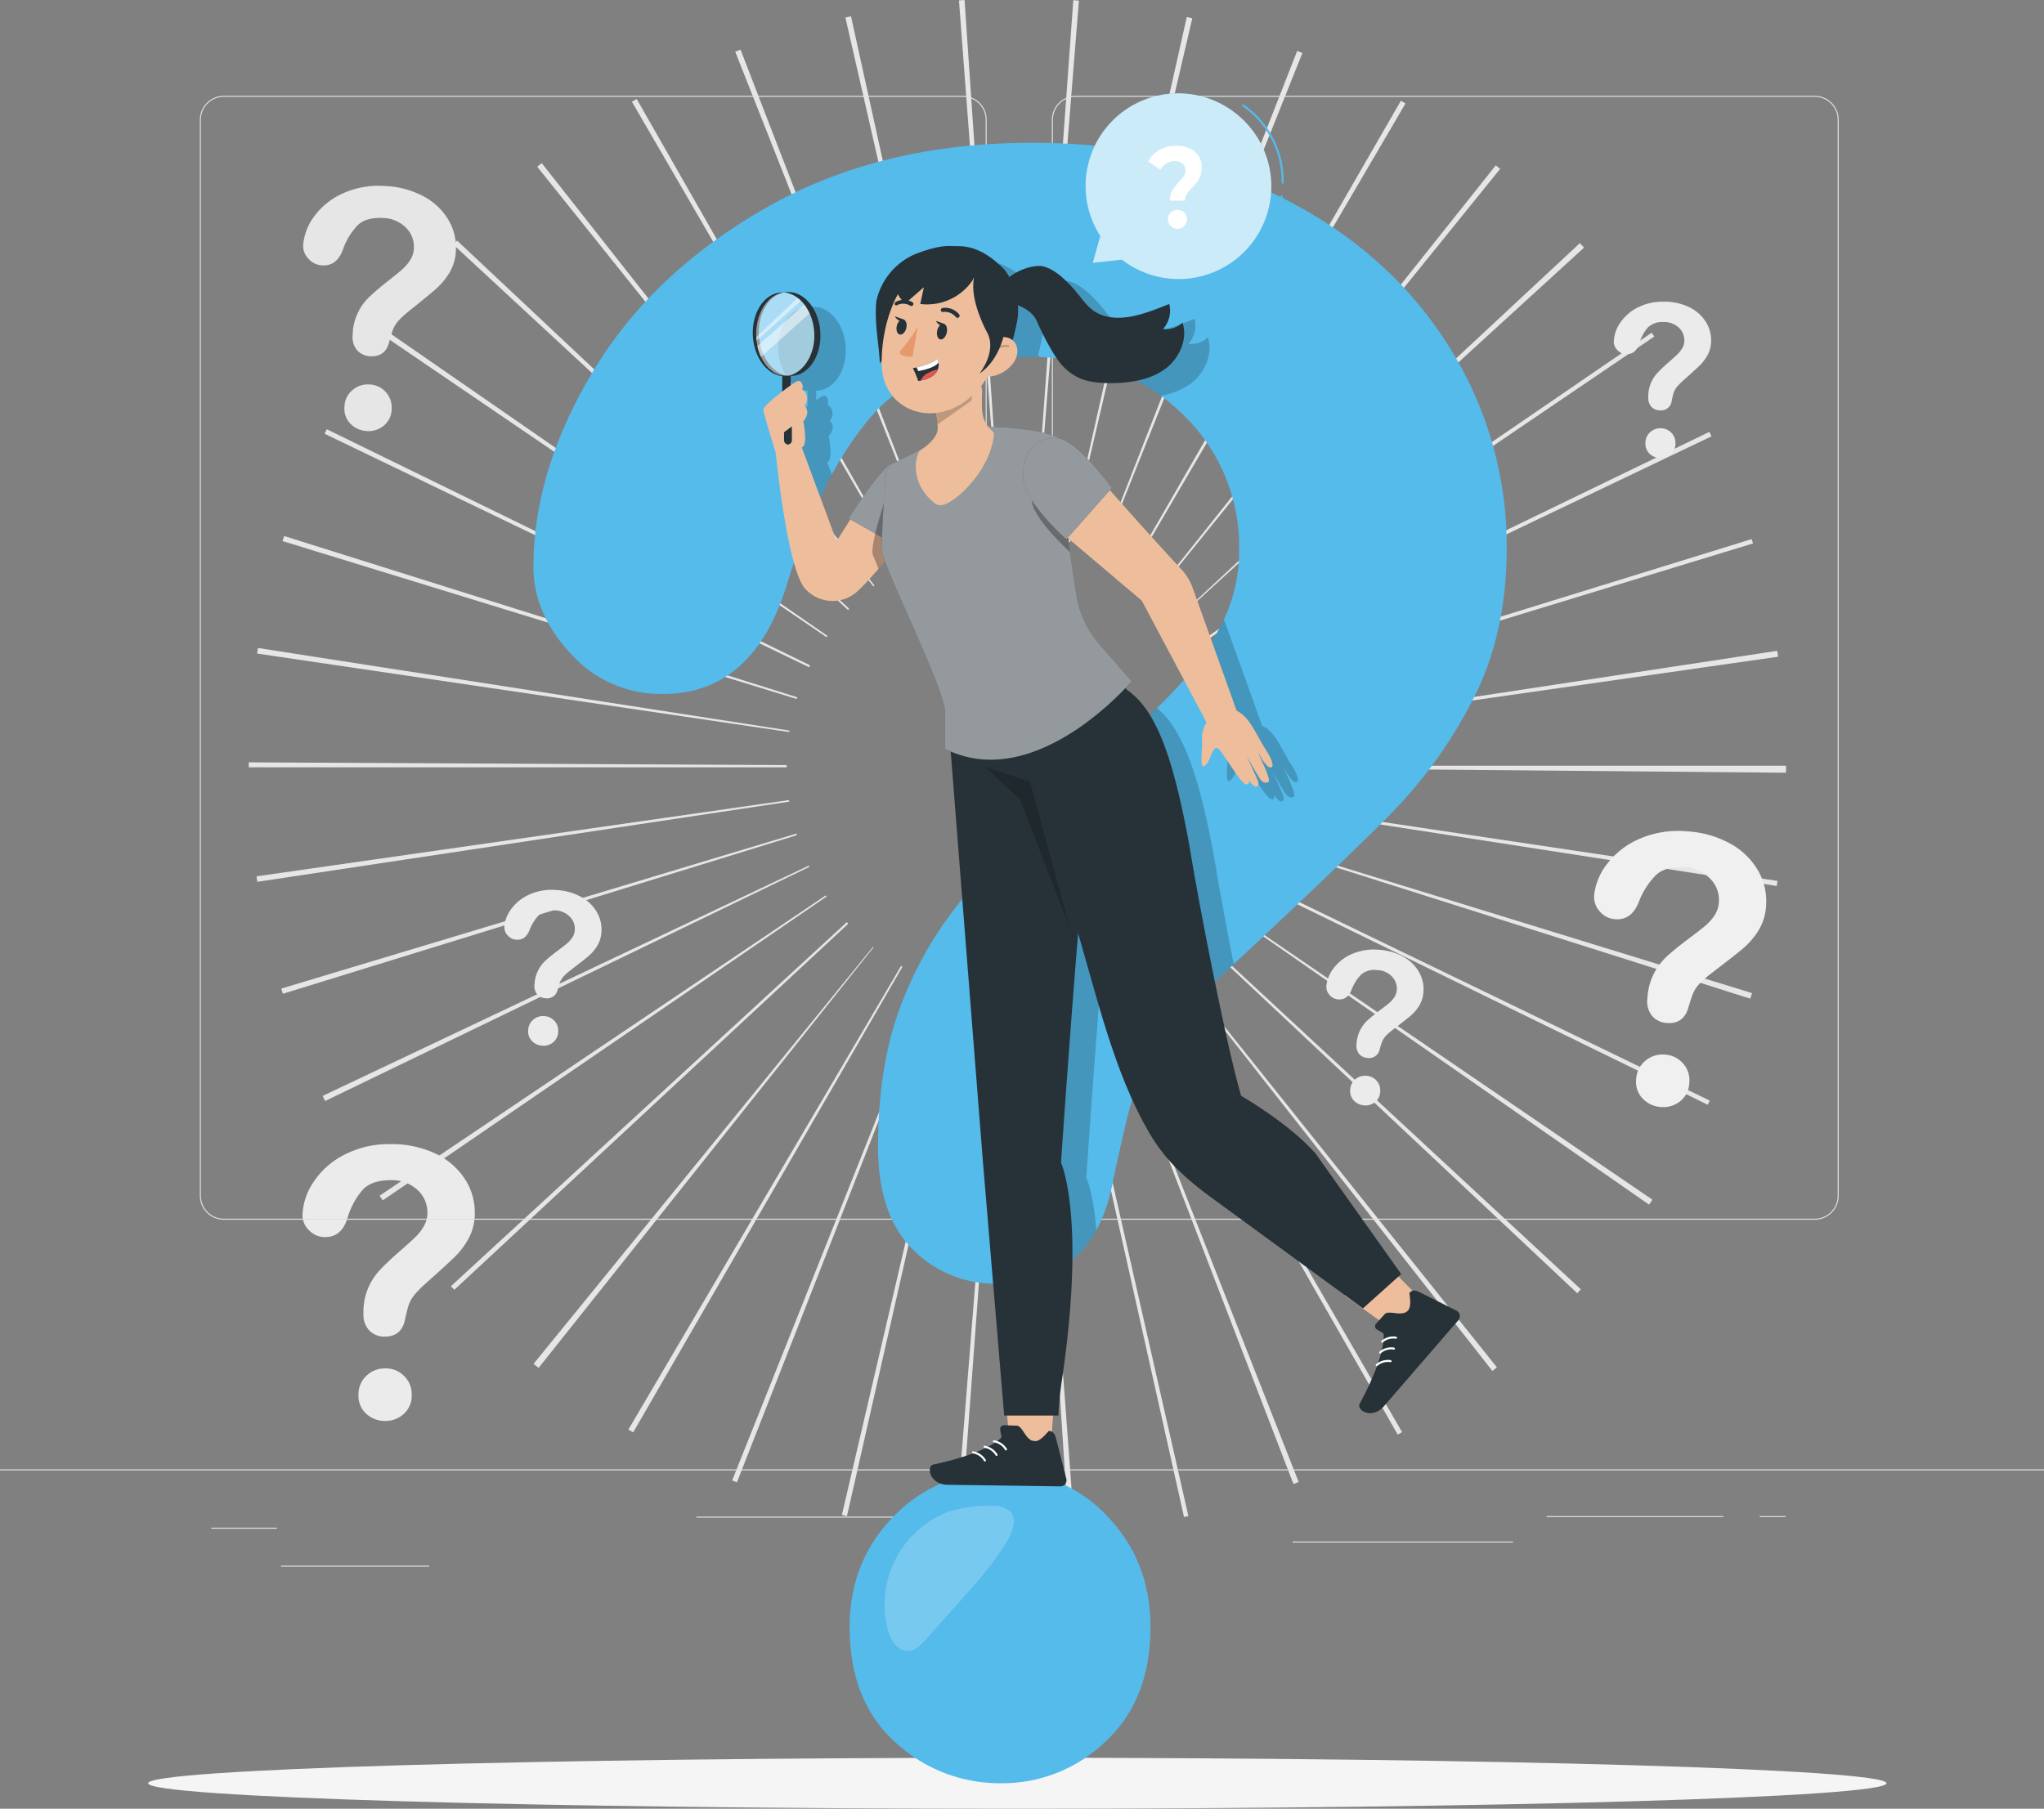 <svg id="Group_29" data-name="Group 29" xmlns="http://www.w3.org/2000/svg" width="500" height="442.54" viewBox="0 0 500 442.54">
  <rect x="0" y="0" width="500" height="442.54" fill="#808080" stroke="none"/>
  <path id="Path_1" data-name="Path 1" d="M261.47,375.18l-8.55-131.3.29-.02,9.71,131.22c-.48.04-.97.07-1.45.1Zm-26.52-.09-1.26-.1,10.49-131.16.47.04-9.71,131.22Zm54.68-3.93L260.92,242.75l.62-.14L290.7,370.92l-1.08.24Zm-82.45-.21-1.24-.29,29.9-128.14.46.11Zm109.22-7.86-47.26-122.8.34-.13,48.2,122.43C317.26,362.76,316.83,362.92,316.4,363.09Zm-136.12-.41-1.18-.47,48.73-122.22.44.18-48,122.51ZM341.91,351,276.63,236.76l.44-.25,65.91,113.88Zm-187.03-.55c-.39-.23-.78-.45-1.17-.68l66.7-113.42.34.2L154.88,350.46Zm210.18-15.03L283.77,231.96l.25-.2,82.15,102.78C365.8,334.83,365.43,335.13,365.06,335.42Zm-233.32-.75c-.41-.33-.82-.65-1.22-.98l83.05-102.06.14.11L131.75,334.68Zm254.09-18.26-95.9-90.1.3-.33,96.48,89.47-.88.95Zm-274.7-.83-.83-.89,96.85-89.07.36.38-96.38,89.58Zm292.26-20.85L295.36,219.61l.16-.23,108.7,74.15c-.27.4-.55.8-.83,1.2ZM93.63,293.69l-.78-1.14L202,219.07l.2.29L93.63,293.69ZM417.75,270.3,299.52,212.54l.27-.55,118.45,57.29-.5,1.02Zm-338.22-.92c-.2-.42-.4-.84-.6-1.25l118.91-56.34.15.31L79.53,269.38Zm348.62-25.04L302.72,204.59l.1-.31,125.76,38.7c-.14.45-.28.91-.43,1.36ZM69.2,243.15c-.13-.43-.26-.85-.39-1.28l126-37.92.12.39L69.2,243.14Zm365.42-26.38L304.6,196.59l.07-.48,130.14,19.42-.19,1.24ZM62.95,215.75c-.07-.45-.13-.89-.2-1.34L193,195.75l.06.39Zm373.93-26.69-131.57-1.17v-.54H436.89v1.71Zm-244.45-1.33H60.85v-1.21l131.58.68v.53Zm112.28-8.42-.04-.28,130.08-19.8c.07.48.14.96.21,1.45L304.71,179.32Zm-111.65-.2L62.89,159.9c.07-.46.14-.91.21-1.36l130.02,20.21-.05.36Zm109.9-7.75-.18-.6L428.49,131.9l.33,1.06-125.85,38.4Zm-108.07-.34L69.11,132.38l.39-1.24L195.02,170.6l-.13.43Zm105.05-7.52-.23-.47,118.42-57.36.53,1.09Zm-102.01-.25L79.4,106.12l.53-1.1,118.23,57.76-.23.47Zm97.87-7.02-.34-.5L404.03,81.4l.64.94L295.79,156.22Zm-93.62-.34L93.42,81.83c.25-.37.51-.75.77-1.12L202.4,155.57Zm88.18-6.55-.17-.18,96.28-89.68c.34.37.68.73,1.02,1.1l-97.13,88.76Zm-82.9-.08L110.89,59.85c.31-.33.61-.66.92-.99l95.91,90.08-.26.28Zm76.77-5.64-.29-.23L365.9,40.45c.36.28.71.57,1.07.86Zm-70.55-.14L131.41,40.79c.37-.3.74-.59,1.11-.88l81.41,103.37Zm63.66-4.62-.38-.22L342.68,24.65l1.13.66L277.34,138.87Zm-56.7-.14L154.58,24.89c.39-.23.78-.45,1.17-.67L220.97,138.5l-.33.19Zm49.08-3.58-.34-.14L317.31,12.46c.43.17.85.34,1.28.51Zm-41.5-.08L179.85,12.65c.43-.17.86-.34,1.3-.51l47.39,122.75-.32.13Zm33.55-2.41-.35-.08L290.31,4.16c.45.1.9.2,1.35.31l-29.9,128.14Zm-25.61-.04L206.8,4.3c.46-.1.91-.21,1.37-.31l28.3,128.5-.33.07Zm17.26-1.25-.37-.03L262.55.05c.46.03.91.07,1.37.1L253.41,131.31Zm-8.92-.01L234.58.1c.45-.03.91-.07,1.37-.1l8.92,131.28-.37.03Z" fill="#e6e6e6"/>
  <g id="Group_1" data-name="Group 1">
    <path id="Path_2" data-name="Path 2" d="M94.27,347.67a6.846,6.846,0,0,1-4.61-1.7,5.956,5.956,0,0,1-1.97-4.76,6.091,6.091,0,0,1,1.9-4.56,6.467,6.467,0,0,1,4.67-1.85,6.235,6.235,0,0,1,4.59,1.85,6.169,6.169,0,0,1,1.86,4.56,5.967,5.967,0,0,1-1.95,4.73,6.585,6.585,0,0,1-4.5,1.72Z" fill="#ebebeb"/>
    <path id="Path_3" data-name="Path 3" d="M74,297.45a15.131,15.131,0,0,1,2.57-8.07,19.671,19.671,0,0,1,7.5-6.77,23.682,23.682,0,0,1,11.5-2.68,24.77,24.77,0,0,1,10.79,2.24,17.515,17.515,0,0,1,7.23,6.1,14.906,14.906,0,0,1,2.55,8.38,12.907,12.907,0,0,1-1.45,6.25,18.986,18.986,0,0,1-3.46,4.63q-2,1.95-7.18,6.56a31.135,31.135,0,0,0-2.3,2.28,9.811,9.811,0,0,0-1.29,1.8,8.786,8.786,0,0,0-.65,1.63c-.15.55-.39,1.5-.7,2.87-.53,2.91-2.21,4.36-5.01,4.36a5.158,5.158,0,0,1-3.69-1.43,5.567,5.567,0,0,1-1.5-4.23,14.848,14.848,0,0,1,4.01-10.63q1.815-1.95,4.89-4.63,2.7-2.355,3.9-3.54a11.9,11.9,0,0,0,2.02-2.66,6.4,6.4,0,0,0,.82-3.19,7.4,7.4,0,0,0-2.51-5.66,9.174,9.174,0,0,0-6.47-2.31q-4.635,0-6.83,2.33a18.554,18.554,0,0,0-3.71,6.85q-1.44,4.74-5.44,4.74a5.337,5.337,0,0,1-3.98-1.66,5.05,5.05,0,0,1-1.62-3.58Z" fill="#ebebeb"/>
  </g>
  <g id="Group_2" data-name="Group 2">
    <path id="Path_4" data-name="Path 4" d="M406.32,270.86a6.854,6.854,0,0,1-4.47-2.05,5.9,5.9,0,0,1-1.6-4.89,6.112,6.112,0,0,1,2.25-4.4,6.466,6.466,0,0,1,4.8-1.49,6.262,6.262,0,0,1,4.43,2.19,6.182,6.182,0,0,1,1.51,4.69,5.978,5.978,0,0,1-2.3,4.57,6.562,6.562,0,0,1-4.62,1.37Z" fill="#f0f0f0"/>
    <path id="Path_5" data-name="Path 5" d="M389.93,219.24a15.055,15.055,0,0,1,3.18-7.85,19.733,19.733,0,0,1,7.99-6.18,23.79,23.79,0,0,1,11.68-1.8,24.691,24.691,0,0,1,10.59,3.06,17.469,17.469,0,0,1,6.74,6.63,14.873,14.873,0,0,1,1.9,8.55,12.933,12.933,0,0,1-1.92,6.12,19.2,19.2,0,0,1-3.8,4.36c-1.43,1.2-3.98,3.19-7.66,6a28.149,28.149,0,0,0-2.46,2.1,9.437,9.437,0,0,0-1.42,1.7,9.256,9.256,0,0,0-.78,1.58c-.2.53-.5,1.47-.91,2.81q-1.125,4.29-5.33,3.97a5.142,5.142,0,0,1-3.57-1.7,5.6,5.6,0,0,1-1.17-4.34,14.843,14.843,0,0,1,4.8-10.29c1.3-1.2,3.05-2.62,5.23-4.25q2.865-2.13,4.16-3.24a11.992,11.992,0,0,0,2.22-2.5,6.426,6.426,0,0,0,1.06-3.11,7.382,7.382,0,0,0-2.07-5.83,9.172,9.172,0,0,0-6.27-2.79c-3.08-.24-5.41.37-6.98,1.8a18.67,18.67,0,0,0-4.22,6.55c-1.19,3.08-3.12,4.51-5.78,4.31a5.345,5.345,0,0,1-3.84-1.95,5.114,5.114,0,0,1-1.35-3.7Z" fill="#f0f0f0"/>
  </g>
  <g id="Group_3" data-name="Group 3">
    <path id="Path_6" data-name="Path 6" d="M89.79,105.46a6.016,6.016,0,0,1-4-1.72,5.247,5.247,0,0,1-1.52-4.3,5.4,5.4,0,0,1,1.9-3.95,5.709,5.709,0,0,1,4.22-1.42,5.624,5.624,0,0,1,5.42,5.98,5.294,5.294,0,0,1-1.94,4.1,5.819,5.819,0,0,1-4.06,1.32Z" fill="#e6e6e6"/>
    <path id="Path_7" data-name="Path 7" d="M74.16,60.04a13.428,13.428,0,0,1,2.65-7.03,17.481,17.481,0,0,1,6.96-5.65,21.056,21.056,0,0,1,10.31-1.85,22,22,0,0,1,9.45,2.48,15.528,15.528,0,0,1,6.12,5.74,13.19,13.19,0,0,1,1.87,7.54,11.318,11.318,0,0,1-1.58,5.46,16.951,16.951,0,0,1-3.27,3.94q-1.86,1.635-6.67,5.48a23.836,23.836,0,0,0-2.14,1.92,7.914,7.914,0,0,0-1.22,1.54,7.821,7.821,0,0,0-.65,1.42c-.16.48-.41,1.31-.75,2.51-.61,2.55-2.15,3.76-4.64,3.63a4.566,4.566,0,0,1-3.2-1.43,4.938,4.938,0,0,1-1.13-3.82,13.175,13.175,0,0,1,4.03-9.23,57.731,57.731,0,0,1,4.54-3.88q2.49-1.95,3.62-2.96a10.56,10.56,0,0,0,1.91-2.26,5.654,5.654,0,0,0,.87-2.78,6.571,6.571,0,0,0-1.96-5.13,8.12,8.12,0,0,0-5.62-2.34q-4.11-.21-6.15,1.75a16.438,16.438,0,0,0-3.6,5.9c-.99,2.75-2.67,4.07-5.03,3.94a4.744,4.744,0,0,1-3.45-1.65,4.467,4.467,0,0,1-1.27-3.25Z" fill="#e6e6e6"/>
  </g>
  <g id="Group_4" data-name="Group 4">
    <path id="Path_8" data-name="Path 8" d="M132.64,255.85a3.843,3.843,0,0,1-2.52-1.15,3.373,3.373,0,0,1-.91-2.76,3.455,3.455,0,0,1,1.27-2.49,3.639,3.639,0,0,1,2.71-.84,3.519,3.519,0,0,1,2.5,1.24,3.466,3.466,0,0,1,.85,2.65,3.393,3.393,0,0,1-1.3,2.58,3.745,3.745,0,0,1-2.61.78Z" fill="#ebebeb"/>
    <path id="Path_9" data-name="Path 9" d="M123.36,226.71a8.505,8.505,0,0,1,1.79-4.43,11.067,11.067,0,0,1,4.51-3.49,13.306,13.306,0,0,1,6.59-1.02,13.959,13.959,0,0,1,5.98,1.72,9.861,9.861,0,0,1,3.81,3.74,8.387,8.387,0,0,1,1.08,4.83,7.321,7.321,0,0,1-1.08,3.46,10.707,10.707,0,0,1-2.14,2.46c-.81.68-2.25,1.8-4.32,3.39a16.49,16.49,0,0,0-1.39,1.19,5.615,5.615,0,0,0-.8.96,4.9,4.9,0,0,0-.44.89q-.165.45-.51,1.59a2.645,2.645,0,0,1-3.01,2.24,2.917,2.917,0,0,1-2.02-.96,3.156,3.156,0,0,1-.66-2.45,8.413,8.413,0,0,1,2.71-5.82c.74-.68,1.72-1.48,2.95-2.4q1.62-1.2,2.34-1.83a6.984,6.984,0,0,0,1.25-1.41,3.632,3.632,0,0,0,.6-1.76,4.194,4.194,0,0,0-1.17-3.29,5.169,5.169,0,0,0-3.54-1.57,5.074,5.074,0,0,0-3.94,1.02,10.51,10.51,0,0,0-2.38,3.7q-1,2.61-3.26,2.44a3.011,3.011,0,0,1-2.17-1.1,2.839,2.839,0,0,1-.76-2.09Z" fill="#ebebeb"/>
  </g>
  <g id="Group_5" data-name="Group 5">
    <path id="Path_10" data-name="Path 10" d="M333.72,270.45a3.843,3.843,0,0,1-2.52-1.15,3.373,3.373,0,0,1-.91-2.76,3.455,3.455,0,0,1,1.27-2.49,3.639,3.639,0,0,1,2.71-.84,3.519,3.519,0,0,1,2.5,1.24,3.466,3.466,0,0,1,.85,2.65,3.393,3.393,0,0,1-1.3,2.58,3.745,3.745,0,0,1-2.61.78Z" fill="#ebebeb"/>
    <path id="Path_11" data-name="Path 11" d="M324.44,241.32a8.5,8.5,0,0,1,1.79-4.43,11.067,11.067,0,0,1,4.51-3.49,13.306,13.306,0,0,1,6.59-1.02,13.959,13.959,0,0,1,5.98,1.72,9.861,9.861,0,0,1,3.81,3.74,8.387,8.387,0,0,1,1.08,4.83,7.321,7.321,0,0,1-1.08,3.46,10.707,10.707,0,0,1-2.14,2.46c-.81.68-2.25,1.8-4.32,3.39a16.491,16.491,0,0,0-1.39,1.19,5.614,5.614,0,0,0-.8.96,4.9,4.9,0,0,0-.44.89q-.165.45-.51,1.59a2.645,2.645,0,0,1-3.01,2.24,2.917,2.917,0,0,1-2.02-.96,3.157,3.157,0,0,1-.66-2.45,8.706,8.706,0,0,1,.88-3.39,8.539,8.539,0,0,1,1.83-2.43c.74-.68,1.72-1.48,2.95-2.4q1.62-1.2,2.34-1.83a6.984,6.984,0,0,0,1.25-1.41,3.632,3.632,0,0,0,.6-1.76,4.194,4.194,0,0,0-1.17-3.29,5.169,5.169,0,0,0-3.54-1.57,5.074,5.074,0,0,0-3.94,1.02,10.51,10.51,0,0,0-2.38,3.7q-1.005,2.61-3.26,2.44a3.011,3.011,0,0,1-2.17-1.1,2.839,2.839,0,0,1-.76-2.09Z" fill="#ebebeb"/>
  </g>
  <g id="Group_6" data-name="Group 6">
    <path id="Path_12" data-name="Path 12" d="M406.21,112.06a3.856,3.856,0,0,1-2.6-.96,3.357,3.357,0,0,1-1.11-2.69,3.486,3.486,0,0,1,1.07-2.58,3.644,3.644,0,0,1,2.64-1.05,3.586,3.586,0,0,1,3.64,3.63,3.382,3.382,0,0,1-1.1,2.67,3.752,3.752,0,0,1-2.54.97Z" fill="#ebebeb"/>
    <path id="Path_13" data-name="Path 13" d="M394.77,83.7a8.515,8.515,0,0,1,1.45-4.56,11.14,11.14,0,0,1,4.24-3.82,13.393,13.393,0,0,1,6.5-1.51,13.842,13.842,0,0,1,6.09,1.27,9.842,9.842,0,0,1,4.08,3.44,8.407,8.407,0,0,1,1.44,4.73,7.275,7.275,0,0,1-.82,3.53,11.109,11.109,0,0,1-1.95,2.62c-.75.73-2.11,1.97-4.06,3.7a17.664,17.664,0,0,0-1.3,1.29,5.057,5.057,0,0,0-.73,1.02,5.362,5.362,0,0,0-.37.92q-.135.465-.39,1.62a2.645,2.645,0,0,1-2.83,2.46,2.925,2.925,0,0,1-2.08-.8,3.161,3.161,0,0,1-.84-2.39,8.4,8.4,0,0,1,2.26-6,37.485,37.485,0,0,1,2.76-2.62c1.02-.88,1.75-1.55,2.2-2a6.913,6.913,0,0,0,1.14-1.5,3.6,3.6,0,0,0,.46-1.8,4.172,4.172,0,0,0-1.42-3.2,5.163,5.163,0,0,0-3.65-1.3,5.079,5.079,0,0,0-3.85,1.31,10.583,10.583,0,0,0-2.09,3.87c-.54,1.78-1.56,2.67-3.07,2.67a3,3,0,0,1-2.25-.94,2.857,2.857,0,0,1-.92-2.02Z" fill="#ebebeb"/>
  </g>
  <g id="Group_9" data-name="Group 9">
    <g id="Group_8" data-name="Group 8">
      <g id="Group_7" data-name="Group 7">
        <path id="Path_14" data-name="Path 14" d="M443.92,298.43H263.17a5.868,5.868,0,0,1-5.86-5.86V29.3a5.868,5.868,0,0,1,5.86-5.86H443.92a5.868,5.868,0,0,1,5.86,5.86V292.57a5.868,5.868,0,0,1-5.86,5.86ZM263.17,23.69a5.621,5.621,0,0,0-5.61,5.61V292.57a5.621,5.621,0,0,0,5.61,5.61H443.92a5.621,5.621,0,0,0,5.61-5.61V29.3a5.621,5.621,0,0,0-5.61-5.61H263.17Z" fill="#e0e0e0"/>
        <path id="Path_15" data-name="Path 15" d="M235.49,298.43H54.75a5.868,5.868,0,0,1-5.86-5.86V29.3a5.868,5.868,0,0,1,5.86-5.86H235.5a5.868,5.868,0,0,1,5.86,5.86V292.57a5.868,5.868,0,0,1-5.86,5.86ZM54.75,23.69a5.621,5.621,0,0,0-5.61,5.61V292.57a5.621,5.621,0,0,0,5.61,5.61H235.5a5.621,5.621,0,0,0,5.61-5.61V29.3a5.621,5.621,0,0,0-5.61-5.61H54.75Z" fill="#e0e0e0"/>
      </g>
      <rect id="Rectangle_1" data-name="Rectangle 1" width="500" height="0.25" transform="translate(0 359.5)" fill="#e0e0e0"/>
    </g>
    <rect id="Rectangle_2" data-name="Rectangle 2" width="16.06" height="0.25" transform="translate(51.67 373.77)" fill="#e0e0e0"/>
    <rect id="Rectangle_3" data-name="Rectangle 3" width="53.53" height="0.25" transform="translate(170.35 371.06)" fill="#e0e0e0"/>
    <rect id="Rectangle_4" data-name="Rectangle 4" width="36.25" height="0.25" transform="translate(68.73 383.06)" fill="#e0e0e0"/>
    <rect id="Rectangle_5" data-name="Rectangle 5" width="43.19" height="0.25" transform="translate(378.35 370.93)" fill="#e0e0e0"/>
    <rect id="Rectangle_6" data-name="Rectangle 6" width="6.33" height="0.25" transform="translate(430.45 370.93)" fill="#e0e0e0"/>
    <rect id="Rectangle_7" data-name="Rectangle 7" width="53.89" height="0.25" transform="translate(316.21 377.16)" fill="#e0e0e0"/>
  </g>
  <path id="Path_16" data-name="Path 16" d="M461.48,436.3c0,3.45-95.19,6.24-212.62,6.24S36.24,439.75,36.24,436.3s95.19-6.24,212.62-6.24S461.48,432.85,461.48,436.3Z" fill="#f5f5f5"/>
  <g id="Group_15" data-name="Group 15">
    <path id="Path_17" data-name="Path 17" d="M130.49,138.75q0-23.595,14.52-47.81t42.38-40.11q27.855-15.885,65-15.89,34.515,0,60.95,13.29t40.83,36.13a91.414,91.414,0,0,1,14.4,49.67q0,21.105-8.21,37a113.066,113.066,0,0,1-19.52,27.44q-11.31,11.55-40.59,38.87a171.164,171.164,0,0,0-12.98,13.53,55.272,55.272,0,0,0-7.26,10.68,53.368,53.368,0,0,0-3.69,9.69q-1.3,4.845-3.93,17.01-4.53,25.83-28.33,25.83a28.309,28.309,0,0,1-20.83-8.44q-8.445-8.445-8.45-25.08,0-20.865,6.19-36.13a92.3,92.3,0,0,1,16.43-26.82,381.273,381.273,0,0,1,27.62-27.44q15.24-13.905,22.02-20.99a71.23,71.23,0,0,0,11.43-15.77,39.346,39.346,0,0,0,4.64-18.87,44.748,44.748,0,0,0-14.17-33.53q-14.16-13.65-36.55-13.66-26.19,0-38.57,13.78t-20.95,40.6q-8.1,28.065-30.71,28.06a29.594,29.594,0,0,1-22.5-9.81q-9.165-9.81-9.17-21.23Z" fill="#55bbeb"/>
    <g id="Group_14" data-name="Group 14">
      <path id="Path_18" data-name="Path 18" d="M199.12,95.54a.412.412,0,0,1,.09-.02.97.97,0,0,0-.17.01.22.22,0,0,1,.08.01Z" fill="none"/>
      <path id="Path_19" data-name="Path 19" d="M198.08,75.19a.281.281,0,0,1-.08-.01c-.03,0-.06.02-.09.02a.915.915,0,0,0,.17-.01Z" fill="none"/>
      <g id="Group_10" data-name="Group 10" opacity="0.2">
        <path id="Path_20" data-name="Path 20" d="M297.21,210.9c-4.21-23.53-8.57-33-14.21-37.66q-6.66,6.57-18,16.92-14.625,13.365-24.18,23.66c2.42,30.87,5.86,74.71,5.9,75.08l2.08,24.9q13.26-1.635,19.38-12.83c-.75-9.26-2.45-12.87-2.45-12.87s2.15-31.54,4.19-56.11c2.89,9.78,5.66,20.73,9.38,31.07.23-.5.45-1,.7-1.5a55.271,55.271,0,0,1,7.26-10.68,167.672,167.672,0,0,1,12.98-13.53c.53-.49,1.03-.96,1.55-1.45-1.96-9.96-3.67-19.36-4.58-24.99Z"/>
      </g>
      <g id="Group_11" data-name="Group 11" opacity="0.2">
        <path id="Path_21" data-name="Path 21" d="M308.71,177.53,299.4,151.5c-.3.64-.61,1.27-.94,1.9a71.659,71.659,0,0,1-6.27,9.75l9.16,17.22a6.52,6.52,0,0,0-1.12,3.78c.19,2.44-.31,4.44-.04,6.25s1.59-.27,2.07-1.52,1.03-2.66,1.91-2.15,5.26,8.09,6.56,8.66.98-.88.98-.88,1.11,1.81,1.95,1.57c.22-.06.62-.56.24-1.47-.85-2.04-2.85-6.22-2.85-6.22.11.24,2.95,5.23,3.48,5.92.68.9,1.47.98,1.98.57.73-.59-2.59-6.89-2.54-7.25,0,0,1.79,3.69,2.99,3.75s.21-2.32-1.07-4.26c-1.17-1.77-3.01-5.56-4.38-7.25a7.447,7.447,0,0,0-2.78-2.33Z"/>
      </g>
      <g id="Group_12" data-name="Group 12" opacity="0.2">
        <path id="Path_22" data-name="Path 22" d="M202.34,113.09c.06-.03.11-.06.17-.09,1.35-.73.2-6.29.2-6.29s1.39-1.5.86-2.9c-.28-.74-.62-.86-.62-.86a2.666,2.666,0,0,0-.37-3.91l-.18-.13c.46-.61-.04-2.54-1.24-1.99a13.822,13.822,0,0,0-1.51.96V95.57c.13,0,.25,0,.34-.01,4.15-.25,7.23-5.04,6.88-10.7s-3.99-10.03-8.14-9.78a6.258,6.258,0,0,0-.74.1.2.2,0,0,1,.08.01.915.915,0,0,0-.17.01c.03,0,.06-.02.09-.02a4.572,4.572,0,0,0-.74,0c-4.15.25-7.23,5.04-6.88,10.7.32,5.21,3.44,9.33,7.17,9.74v3.82c-2.26,1.74-4.69,3.84-4.62,4.43.13,1.02,2.94,10.29,2.94,10.29h.07c.24,2.35.87,8.03,1.82,14.1a122.5,122.5,0,0,1,5.72-12.12l-1.13-3.05Zm-3.22-17.55a.322.322,0,0,1-.08-.01.97.97,0,0,0,.17-.01c-.03,0-.06.02-.09.02Z"/>
      </g>
      <g id="Group_13" data-name="Group 13" opacity="0.2">
        <path id="Path_23" data-name="Path 23" d="M242.34,63.99h-.07a10.37,10.37,0,0,0-1.86-.08c-2.3-.16-4.28-.36-9.77,1.66a16.253,16.253,0,0,0-10.09,11.82c-.45,5.49.57,9.65.89,15.13l.43-.59c0,.55.01,1.09.04,1.62.02.3.06.58.09.87q11.67-7.05,30.39-7.06c.68,0,1.34.02,2.01.04a3,3,0,0,0-.49-.52c.41-1.45.74-2.95,1.04-4.36a16.325,16.325,0,0,0,.24-4.18,7.926,7.926,0,0,1,4.6,3.8,59.43,59.43,0,0,0,3,6.03,48.652,48.652,0,0,1,21.16,8.66,17.676,17.676,0,0,0,7.42-3.06c3.25-2.43,5.45-7.14,4.08-11.22a5.719,5.719,0,0,1-4.74,1.56A6.749,6.749,0,0,0,292.22,78c-5.62,2.23-12.33,5.01-17.71,2.15-2.47-1.31-4.06-4.14-6.03-6.25s-4.12-4.18-6.76-5.02c-2.15-.68-6.35.64-8.6,2.56a16.081,16.081,0,0,0-1.22-1.86c-2.08-2.11-5.38-5.02-9.56-5.59Z"/>
      </g>
    </g>
  </g>
  <g id="Group_17" data-name="Group 17">
    <path id="Path_24" data-name="Path 24" d="M244.99,436.3a37.554,37.554,0,0,1-26.03-10.07q-11.13-10.08-11.12-28.18,0-16.065,10.76-27.03A35.548,35.548,0,0,1,245,360.05a34.231,34.231,0,0,1,25.91,10.97q10.515,10.965,10.51,27.03,0,17.85-11,28.05A36.265,36.265,0,0,1,245,436.3Z" fill="#55bbeb"/>
    <g id="Group_16" data-name="Group 16" opacity="0.2">
      <path id="Path_25" data-name="Path 25" d="M246.99,369.7a5.748,5.748,0,0,0-3.84-1.25,32.833,32.833,0,0,0-11.09,1.39,24.388,24.388,0,0,0-14.94,28.69c.65,2.6,2.37,5.52,5.04,5.41,1.77-.08,3.14-1.5,4.32-2.82q4.215-4.725,8.43-9.44c4.21-4.71,8.44-9.47,11.62-14.93,1.27-2.2,2.27-5.25.47-7.04Z" fill="#fff"/>
    </g>
  </g>
  <g id="Group_19" data-name="Group 19">
    <g id="Group_18" data-name="Group 18">
      <path id="Path_26" data-name="Path 26" d="M301.68,27.28a22.656,22.656,0,0,0-32.53,30.46l-1.83,6.56,7.15-.77c.1.08.19.16.29.24a22.669,22.669,0,1,0,26.92-36.48Z" fill="#55bbeb"/>
      <path id="Path_27" data-name="Path 27" d="M301.68,27.28a22.656,22.656,0,0,0-32.53,30.46l-1.83,6.56,7.15-.77c.1.08.19.16.29.24a22.669,22.669,0,1,0,26.92-36.48Z" fill="#fff" opacity="0.7"/>
      <path id="Path_28" data-name="Path 28" d="M304.12,25.81a22.464,22.464,0,0,1,9.63,18.88" fill="none" stroke="#55bbeb" stroke-linecap="round" stroke-linejoin="round" stroke-width="0.5"/>
      <path id="Path_29" data-name="Path 29" d="M313.53,48.07a8.071,8.071,0,0,1-.54,3.3" fill="none" stroke="#55bbeb" stroke-linecap="round" stroke-linejoin="round" stroke-width="0.5"/>
    </g>
    <path id="Path_30" data-name="Path 30" d="M286.75,46.63a12.9,12.9,0,0,1,1.67-2.15,9.768,9.768,0,0,0,1.18-1.45,2.407,2.407,0,0,0,.38-1.33,2.073,2.073,0,0,0-.72-1.67,2.848,2.848,0,0,0-1.91-.62,3.679,3.679,0,0,0-2.03.56,4.682,4.682,0,0,0-1.5,1.56l-2.95-2.03a7.227,7.227,0,0,1,2.76-2.83,8.125,8.125,0,0,1,4.13-1,6.832,6.832,0,0,1,4.49,1.4,4.76,4.76,0,0,1,1.69,3.89,5.745,5.745,0,0,1-1.13,3.56c-.32.41-.73.88-1.23,1.42a11.836,11.836,0,0,0-1.32,1.59,2.793,2.793,0,0,0-.41,1.56h-3.68a4.815,4.815,0,0,1,.57-2.46Zm-.39,8.67a2.24,2.24,0,0,1-.67-1.65,2.209,2.209,0,0,1,.66-1.63,2.268,2.268,0,0,1,1.68-.65,2.308,2.308,0,0,1,1.68.65,2.209,2.209,0,0,1,.66,1.63,2.355,2.355,0,0,1-4.01,1.65Z" fill="#fff"/>
  </g>
  <g id="Group_28" data-name="Group 28">
    <g id="Group_20" data-name="Group 20">
      <path id="Path_31" data-name="Path 31" d="M185.64,82.17c-.32-5.31,2.38-9.86,6.15-10.6a4.572,4.572,0,0,0-.74,0c-4.15.25-7.23,5.04-6.88,10.7s3.99,10.03,8.14,9.78a6.258,6.258,0,0,0,.74-.1c-3.83-.27-7.07-4.46-7.39-9.77Z" fill="#263238"/>
      <ellipse id="Ellipse_1" data-name="Ellipse 1" cx="7.29" cy="10.2" rx="7.29" ry="10.2" transform="translate(184.97 71.56)" fill="#fff" opacity="0.5"/>
      <path id="Path_32" data-name="Path 32" d="M196.77,74.53,185.26,84.67a14.043,14.043,0,0,0,.88,2.67l11.89-10.69a8.112,8.112,0,0,0-1.27-2.12Z" fill="#fff" opacity="0.5"/>
      <path id="Path_33" data-name="Path 33" d="M195.21,72.82l-10.23,9.67.09.86,10.87-9.77C195.66,72.85,195.7,73.1,195.21,72.82Z" fill="#fff" opacity="0.5"/>
      <path id="Path_34" data-name="Path 34" d="M200.67,81.25c-.35-5.65-3.99-10.03-8.14-9.78a6.258,6.258,0,0,0-.74.1c3.83.27,7.07,4.46,7.39,9.77s-2.61,9.88-6.38,10.62c.25.02.73,0,.98,0,4.15-.25,7.23-5.04,6.88-10.7Z" fill="#263238"/>
      <path id="Path_35" data-name="Path 35" d="M191.34,91.96h2.1v14.86a1.029,1.029,0,0,1-1.03,1.03h-.04a1.029,1.029,0,0,1-1.03-1.03V91.95h0Z" fill="#263238"/>
      <path id="Path_36" data-name="Path 36" d="M212.99,119.29l-8.35,13.11-9.05-24.39-5.98,1.38s2.83,30.18,7.53,34.85a9.014,9.014,0,0,0,12.11.85c3.55-2.8,15.35-17.58,15.35-17.58l-11.62-8.22Z" fill="#eebe9c"/>
      <path id="Path_37" data-name="Path 37" d="M189.66,110.54s-2.81-9.27-2.94-10.29,7.03-6.4,8.23-6.95,1.71,1.37,1.24,1.99l.18.13a2.666,2.666,0,0,1,.37,3.91h0s.34.12.62.86c.53,1.4-.86,2.9-.86,2.9s1.16,5.56-.2,6.29a8.886,8.886,0,0,1-2.61,1.19l-4.04-.03Z" fill="#eebe9c"/>
      <path id="Path_38" data-name="Path 38" d="M191.79,105.75l1.92-1.43v3.29a1.075,1.075,0,0,1-.96,1.16h0a1.075,1.075,0,0,1-.96-1.16v-1.86Z" fill="#263238"/>
    </g>
    <g id="Group_22" data-name="Group 22">
      <path id="Path_39" data-name="Path 39" d="M245.58,338.19l1.3,13.64,10.25,1.12,1.04-14.66Z" fill="#eebe9c"/>
      <g id="Group_21" data-name="Group 21">
        <path id="Path_40" data-name="Path 40" d="M244.66,349.65a.936.936,0,0,1,.97-.95l3.12.12c.79.01,1.59,1.48,2.05,2.13,1.97,2.82,3.49,1.79,5.71-.81,1.39-.15,1.74,1.48,1.85,1.92l2.47,9.69a1.511,1.511,0,0,1-1.05,1.86,1.267,1.267,0,0,1-.43.05c-4.23-.06-6.23-.09-11.49-.16l-16.09-.22c-4.39-.06-5.23-4.58-3.42-4.97,8.15-1.72,13.93-4.08,16.48-6.45.35-.31-.13-1.23-.17-2.21Z" fill="#263238"/>
        <path id="Path_41" data-name="Path 41" d="M243.15,352.64a4.2,4.2,0,0,1,2.93,1.98" fill="none" stroke="#fff" stroke-linecap="round" stroke-linejoin="round" stroke-width="0.5"/>
        <path id="Path_42" data-name="Path 42" d="M240.84,353.98a4.2,4.2,0,0,1,2.93,1.98" fill="none" stroke="#fff" stroke-linecap="round" stroke-linejoin="round" stroke-width="0.5"/>
        <path id="Path_43" data-name="Path 43" d="M238,355.34a4.2,4.2,0,0,1,2.93,1.98" fill="none" stroke="#fff" stroke-linecap="round" stroke-linejoin="round" stroke-width="0.5"/>
      </g>
    </g>
    <g id="Group_24" data-name="Group 24">
      <path id="Path_44" data-name="Path 44" d="M328.87,316.94l11.04,7.91,7.65-7-10.28-10.39Z" fill="#eebe9c"/>
      <g id="Group_23" data-name="Group 23">
        <path id="Path_45" data-name="Path 45" d="M336.7,325.2a.949.949,0,0,1-.07-1.37l2.11-2.32c.52-.6,2.14-.26,2.92-.19,3.39.33,3.6-1.52,3.1-4.93.79-1.17,2.24-.37,2.64-.17l8.85,4.43a1.537,1.537,0,0,1,.71,2.02,1.467,1.467,0,0,1-.24.37c-2.79,3.22-4.1,4.74-7.57,8.75l-10.6,12.25c-2.89,3.34-6.82,1.04-5.94-.61,4-7.4,5.99-13.4,5.87-16.91,0-.48-1-.7-1.76-1.32Z" fill="#263238"/>
        <path id="Path_46" data-name="Path 46" d="M338.1,328.25a4.158,4.158,0,0,1,3.38-.96" fill="none" stroke="#fff" stroke-linecap="round" stroke-linejoin="round" stroke-width="0.5"/>
        <path id="Path_47" data-name="Path 47" d="M337.6,330.91a4.158,4.158,0,0,1,3.38-.96" fill="none" stroke="#fff" stroke-linecap="round" stroke-linejoin="round" stroke-width="0.5"/>
        <path id="Path_48" data-name="Path 48" d="M336.77,333.99a4.158,4.158,0,0,1,3.38-.96" fill="none" stroke="#fff" stroke-linecap="round" stroke-linejoin="round" stroke-width="0.5"/>
      </g>
    </g>
    <g id="Group_25" data-name="Group 25">
      <path id="Path_49" data-name="Path 49" d="M232.29,180.4s8.17,104.3,8.24,104.89l5.11,61.05h13.27a74.31,74.31,0,0,1,.78-8.15c6.05-40.59-.15-53.71-.15-53.71s5.33-78.37,7.2-84.27c.19-.62-6.16-45.52-34.44-19.81Z" fill="#263238"/>
      <path id="Path_50" data-name="Path 50" d="M232.09,180.27l.37.61c5.47,7.4,15.83,15.28,21.25,22.04l1.88,4.27s39.43-30.57,13.8-43.17c-1.07-.52-8.91-4.72-8.91-4.72-6.79-1.67-28.39,20.97-28.39,20.97Z" fill="#263238"/>
      <path id="Path_51" data-name="Path 51" d="M291.01,207.29c2.15,13.35,8.81,47.84,12.59,60.82,0,0,11.62,6.65,18.19,14.09l20.97,29.52-9.36,8.4-38.24-27.97c-8.65-6.51-12.15-11.33-15.54-17.68-8.3-15.5-12.39-35.25-17.35-50.86-2.29-7.24-11.11-30.55-10.35-38.04,1-10.14,1.36-26.55,13.69-20.97,11.79,3.46,18.78,5.67,25.41,42.7Z" fill="#263238"/>
      <path id="Path_52" data-name="Path 52" d="M261.69,227.1l-9.7-35.82-11.06-3.69,8.63,8.05Z" opacity="0.2"/>
    </g>
    <path id="Path_53" data-name="Path 53" d="M217.52,113.73c-3.59,2.97-9.93,13.12-9.93,13.12l14.28,8.09s7.3-10.63,6.55-15.35A7.539,7.539,0,0,0,217.52,113.73Z" fill="#263238"/>
    <path id="Path_54" data-name="Path 54" d="M217.52,113.73c-3.59,2.97-9.93,13.12-9.93,13.12l14.28,8.09s7.3-10.63,6.55-15.35A7.539,7.539,0,0,0,217.52,113.73Z" fill="#fff" opacity="0.5"/>
    <path id="Path_55" data-name="Path 55" d="M216.75,131.74V121.58s-4.16,12.13-3.2,14.31,1.34,3.31,1.34,3.31l1.6-1.85.27-5.61Z" opacity="0.3"/>
    <path id="Path_56" data-name="Path 56" d="M269.04,157.76a24.655,24.655,0,0,1-5.79-12.46c-1.08-7.04-2.56-16.89-2.4-17.66l.48-18.99c-4.2-4.2-19.78-4.24-19.78-4.24l-10.45,2.67s-3.88,1.71-7.14,3.53c-4.34,2.43-6.63,2.56-7.22,5.35,0,0-.85,9.16-1.09,18.43-.08,3.31,15.29,33.75,15.48,39.48v9.33c22.28,11.22,45.69-16.52,45.69-16.52l-7.78-8.92Z" fill="#263238"/>
    <path id="Path_57" data-name="Path 57" d="M269.04,157.76a24.655,24.655,0,0,1-5.79-12.46c-1.08-7.04-2.56-16.89-2.4-17.66l.48-18.99c-4.2-4.2-19.78-4.24-19.78-4.24l-10.45,2.67s-3.88,1.71-7.14,3.53c-4.34,2.43-6.63,2.56-7.22,5.35,0,0-.85,9.16-1.09,18.43-.08,3.31,15.29,33.75,15.48,39.48v9.33c22.28,11.22,45.69-16.52,45.69-16.52l-7.78-8.92Z" fill="#fff" opacity="0.5"/>
    <path id="Path_58" data-name="Path 58" d="M261.71,135.04s-9.77-8.82-9.27-12.95l8.3,4.46.56,5.59Z" opacity="0.3"/>
    <g id="Group_26" data-name="Group 26">
      <path id="Path_59" data-name="Path 59" d="M268.87,116.94c.23.34,14.37,16.26,20.05,22.28a13.277,13.277,0,0,1,2.78,4.48l11.66,32.59-7.3,2.18L279.3,146.95l-21.07-17.83,10.65-12.19Z" fill="#eebe9c"/>
      <path id="Path_60" data-name="Path 60" d="M295.78,175.87a7.351,7.351,0,0,0-1.76,4.67c.19,2.44-.31,4.44-.04,6.25s1.59-.27,2.07-1.52,1.03-2.66,1.91-2.15,5.26,8.09,6.56,8.66.98-.88.98-.88,1.11,1.81,1.95,1.57c.22-.06.62-.56.24-1.47-.85-2.04-2.85-6.22-2.85-6.22.11.24,2.95,5.23,3.48,5.92.68.9,1.47.98,1.98.57.73-.59-2.59-6.89-2.54-7.25,0,0,1.79,3.69,2.99,3.75s.21-2.32-1.07-4.26c-1.17-1.77-3.01-5.56-4.38-7.25-1.68-2.08-3.28-3.1-5.71-2.47a8.5,8.5,0,0,0-3.8,2.09Z" fill="#eebe9c"/>
      <path id="Path_61" data-name="Path 61" d="M258.65,107.22c4.74.3,13.34,12.15,13.34,12.15l-11.13,12.58s-10.44-9.12-10.62-15.22c-.14-5.16,2.4-9.91,8.42-9.51Z" fill="#263238"/>
      <path id="Path_62" data-name="Path 62" d="M258.65,107.22c4.74.3,13.34,12.15,13.34,12.15l-11.13,12.58s-10.44-9.12-10.62-15.22c-.14-5.16,2.4-9.91,8.42-9.51Z" fill="#fff" opacity="0.5"/>
    </g>
    <g id="Group_27" data-name="Group 27">
      <path id="Path_63" data-name="Path 63" d="M224.44,61.95a16.253,16.253,0,0,0-10.09,11.82c-.45,5.49.57,9.65.89,15.13l20.91-28.53c-3.44,0-4.78-.97-11.7,1.58Z" fill="#263238"/>
      <path id="Path_64" data-name="Path 64" d="M232.13,60.58c6.09-1.49,10.86,2.64,13.57,5.38a16.045,16.045,0,0,1,3.05,12.93c-.92,4.27-2.04,9.44-5.1,11.15a7.09,7.09,0,0,1-5.65.66L221.21,67.07a25.758,25.758,0,0,1,10.91-6.5Z" fill="#263238"/>
      <path id="Path_65" data-name="Path 65" d="M240.26,95.78a2.7,2.7,0,0,0-.04-.49,3.518,3.518,0,0,0-.92-1.95,3.6,3.6,0,0,0-5.13-.25h0l-5.81,2.58a2.643,2.643,0,0,1-.02.27l1.05,8.55c.16,2.55-2.72,4.64-4.33,5.76-.97.75-2.9,7.71,3.57,12.86,1.91,1.53,4.86-.97,6.78-2.63,7.89-7.59,7.72-14.6,7.72-14.6-2.92-2.67-3.12-4.46-2.87-10.11Z" fill="#eebe9c"/>
      <path id="Path_66" data-name="Path 66" d="M226.23,95.17a.849.849,0,0,0,.11-.26h0l6.3-.58a3.6,3.6,0,0,1,4.74,1.98c.29.52,1.02-3.14.26,1.64v.07l-8.34,5.85s-1.01-6.94-1.06-6.97-2.01-1.74-2.01-1.74Z" opacity="0.2"/>
      <path id="Path_67" data-name="Path 67" d="M245.34,79.52c-2.35,9.82-3.13,14.01-8.95,18.45-8.76,6.65-20.06,2.18-20.68-8.04-.48-9.18,3.4-23.68,13.63-26.38s18.35,6.13,16,15.97Z" fill="#eebe9c"/>
      <path id="Path_68" data-name="Path 68" d="M247.86,88.83a8.311,8.311,0,0,1-5.37,3.26c-2.74.37-3.56-4.06-2.3-6.63a5.483,5.483,0,0,1,6.46-2.8c2.48.8,2.88,3.96,1.21,6.17Z" fill="#eebe9c"/>
      <path id="Path_69" data-name="Path 69" d="M242.31,87.67a3.762,3.762,0,0,1,4.31-2.98" fill="none" stroke="#000" stroke-linecap="round" stroke-linejoin="round" stroke-width="0.5" opacity="0.2"/>
      <path id="Path_70" data-name="Path 70" d="M231.63,81.24c-.19,1.06-.88,1.87-1.54,1.81s-1.05-.97-.86-2.03.88-1.87,1.54-1.81S231.82,80.18,231.63,81.24Z" fill="#263238"/>
      <path id="Path_71" data-name="Path 71" d="M221.73,80.11c-.18,1.03-.87,1.81-1.53,1.75s-1.05-.94-.86-1.97.87-1.81,1.53-1.75S221.92,79.08,221.73,80.11Z" fill="#263238"/>
      <path id="Path_72" data-name="Path 72" d="M234.2,77.76a.448.448,0,0,1-.34-.15,3.563,3.563,0,0,0-3.19-1.29.438.438,0,0,1-.53-.4.562.562,0,0,1,.45-.58,4.474,4.474,0,0,1,4.05,1.59.508.508,0,0,1-.08.7.537.537,0,0,1-.35.14Z" fill="#263238"/>
      <path id="Path_73" data-name="Path 73" d="M219.06,74.69a.365.365,0,0,1-.2-.25.559.559,0,0,1,.33-.62,4.16,4.16,0,0,1,4.1.18.455.455,0,0,1,.03.65.479.479,0,0,1-.65.14,3.331,3.331,0,0,0-3.25-.11.45.45,0,0,1-.36,0Z" fill="#263238"/>
      <path id="Path_74" data-name="Path 74" d="M224.49,79.92a35.51,35.51,0,0,1-4.14,5.75.779.779,0,0,0,.21,1.23,5.008,5.008,0,0,0,2.68.34l1.24-7.32Z" fill="#e7996e"/>
      <path id="Path_75" data-name="Path 75" d="M231.14,79.3l-2.23-.8S229.95,80.36,231.14,79.3Z" fill="#263238"/>
      <path id="Path_76" data-name="Path 76" d="M221.11,78.19l-2.23-.8S219.92,79.25,221.11,78.19Z" fill="#263238"/>
      <path id="Path_77" data-name="Path 77" d="M223.3,90.07a22.813,22.813,0,0,1,1.31,3.15c.2-.03.4-.07.6-.11,2.7-.51,3.8-1.64,4.21-2.73a3.556,3.556,0,0,0,.16-1.67,3.461,3.461,0,0,0-.24-.92c-1.29,1.12-3.77,1.79-5.11,2.1-.56.13-.92.19-.92.19Z" fill="#263238"/>
      <path id="Path_78" data-name="Path 78" d="M224.22,89.88l.41.92c2.54-.49,4.28-1.17,4.94-2.09a3.461,3.461,0,0,0-.24-.92c-1.29,1.12-3.77,1.79-5.11,2.1Z" fill="#fff"/>
      <path id="Path_79" data-name="Path 79" d="M225.21,93.11c2.7-.51,3.8-1.64,4.21-2.73a8.948,8.948,0,0,0-2.9,1.16,3.4,3.4,0,0,0-1.31,1.57Z" fill="#de5753"/>
      <path id="Path_80" data-name="Path 80" d="M241.42,81.25s-4.22-7.55-3.2-13.09c0,0-19.1-8.45-21.02,9.32,0,0-1.08-15.91,15.85-15.12s15.66,22.97,6.6,29c-.01-.08,4.36-5.39,1.77-10.11Z" fill="#263238"/>
      <path id="Path_81" data-name="Path 81" d="M225.13,63.04a14.841,14.841,0,0,0-5.8,6.94c-.46,2.15,2.11,4.27,2.11,4.27L226,70.27l-.89,4.11a13.52,13.52,0,0,0,12.95-6.01l-1.98-6.46s-8.66-.18-10.95,1.12Z" fill="#263238"/>
      <path id="Path_82" data-name="Path 82" d="M289.25,78.93a5.719,5.719,0,0,1-4.74,1.56,6.749,6.749,0,0,0,1.51-6.11c-5.62,2.23-12.33,5.01-17.71,2.15-2.47-1.31-4.06-4.14-6.03-6.25s-4.12-4.18-6.76-5.02-8.34,1.33-9.77,3.92l-.34,5.1c2.72-.52,7,1.46,8.19,4.23a66.787,66.787,0,0,0,3.75,7.35c1.89,3.27,3.74,5.33,6.95,6.76,1.46.65,4.78,1.37,9.71,1.05,3.91-.25,7.93-1.1,11.17-3.53s5.45-7.14,4.08-11.22Z" fill="#263238"/>
    </g>
  </g>
</svg>
